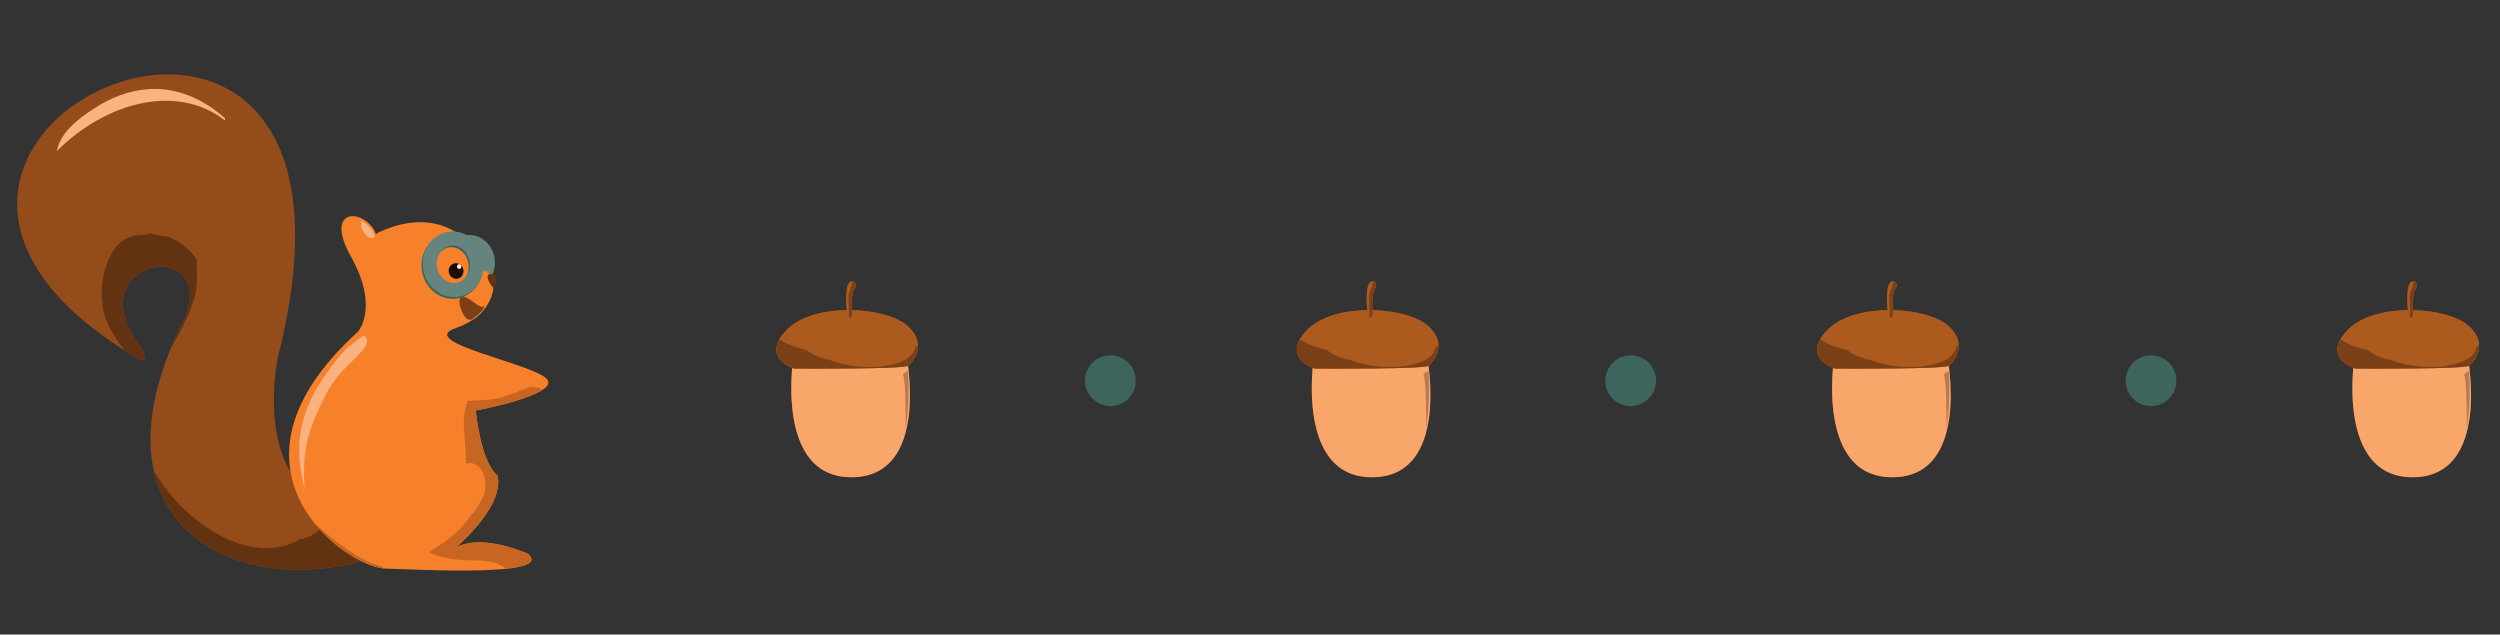 <svg width="394" height="100" viewBox="0 0 394 100" fill="none" xmlns="http://www.w3.org/2000/svg">
<rect x="0" y="0" width="394" height="100" fill="#333333" stroke="none"/>
<g clip-path="url(#clip0_1341_3289)">
<path d="M57.385 88.345C35.493 94.4 13.058 81.311 29.237 49.902C34.096 36.932 11.679 41.07 22.205 54.71C23.456 56.768 22.804 57.116 21.773 56.523C-38.088 21.375 63.99 -23.517 43.825 56.186C43.825 56.186 39.897 73.759 51.081 79.31C62.266 84.86 63.305 83.954 57.385 88.345Z" fill="#944D1A"/>
<path d="M31.753 82.535C36.051 85.694 41.695 87.754 46.651 85.327C46.816 85.248 46.964 85.153 47.096 85.053C48.095 84.86 49.051 84.513 49.86 83.889C51.388 82.706 51.689 81.045 51.259 79.397C62.276 84.851 63.275 83.978 57.387 88.347C42.571 92.444 27.508 87.774 24.332 74.588C24.347 74.501 24.367 74.416 24.385 74.328C26.196 77.602 28.867 80.417 31.753 82.538L31.753 82.535Z" fill="#633311"/>
<path d="M14.67 17.197C17.334 15.436 20.286 14.245 23.458 14.043C27.94 13.755 32.095 15.639 35.455 18.624C35.449 18.758 35.452 18.884 35.466 19.007C30.149 14.819 23.207 15.245 17.438 17.882C14.388 19.277 11.427 21.295 8.968 23.816C9.449 20.875 12.467 18.656 14.668 17.199L14.67 17.197Z" fill="#FAB380"/>
<path d="M16.027 46.802C16.022 46.705 16.019 46.636 16.017 46.591C16.017 46.486 16.016 46.384 16.017 46.279C16.022 46.001 16.034 45.725 16.051 45.447C16.091 44.8 16.168 44.154 16.281 43.517C16.309 43.358 16.341 43.199 16.374 43.042C16.448 42.753 16.529 42.466 16.62 42.185C16.814 41.584 17.055 41.014 17.306 40.436C17.327 40.391 17.343 40.353 17.355 40.322C17.372 40.296 17.395 40.263 17.423 40.216C17.607 39.926 17.779 39.631 17.979 39.351C18.126 39.144 18.285 38.947 18.441 38.749C18.548 38.638 18.657 38.532 18.77 38.427C18.952 38.26 19.142 38.101 19.335 37.95C19.409 37.894 19.488 37.839 19.562 37.785C19.597 37.765 19.642 37.741 19.701 37.705C19.927 37.603 20.141 37.478 20.369 37.384C20.493 37.333 20.62 37.286 20.747 37.239C20.763 37.237 20.779 37.232 20.797 37.227C21.056 37.183 21.31 37.122 21.57 37.087C21.697 37.071 22.791 37.045 22.138 37.032C22.678 37.042 23.202 36.946 23.67 36.745C23.684 36.745 23.699 36.748 23.713 36.749C24.574 37.033 25.46 37.199 26.355 37.286C28.189 37.922 29.786 39.097 30.964 40.839C31.109 42.542 31.08 44.247 30.887 45.932C30.167 48.992 28.67 51.932 27.012 54.717C27.002 54.729 26.992 54.743 26.98 54.755C27.627 53.188 28.378 51.572 29.237 49.901C34.096 36.932 11.679 41.069 22.205 54.71C23.456 56.768 22.804 57.116 21.773 56.523C21.043 56.094 20.339 55.663 19.655 55.232C18.726 54.062 17.88 52.834 17.214 51.494C16.954 50.971 16.721 50.442 16.534 49.886C16.507 49.806 16.483 49.724 16.457 49.643C16.446 49.6 16.432 49.542 16.411 49.463C16.362 49.203 16.297 48.946 16.248 48.684C16.135 48.057 16.087 47.432 16.025 46.8L16.027 46.802Z" fill="#633311"/>
<path d="M46.898 75.964C47.115 76.231 47.34 76.492 47.58 76.743C47.421 76.809 47.274 76.896 47.141 76.994C47.075 76.652 46.986 76.308 46.898 75.964Z" fill="#633311"/>
<path d="M74.323 44.925C72.644 45.179 71.058 43.889 70.779 42.045C70.5 40.2 71.635 38.5 73.313 38.246C74.992 37.992 76.578 39.282 76.857 41.126C77.136 42.971 76.001 44.671 74.323 44.925Z" stroke="#3E655D" stroke-width="1.82" stroke-miterlimit="10"/>
<path d="M74.516 44.646C72.838 44.9 71.251 43.61 70.972 41.766C70.693 39.922 71.828 38.221 73.506 37.967C75.185 37.714 76.771 39.003 77.05 40.847C77.329 42.692 76.194 44.392 74.516 44.646Z" stroke="#65847D" stroke-width="1.82" stroke-miterlimit="10"/>
<path d="M59.246 36.876C59.246 36.876 71.114 29.839 77.125 43.163C78.422 43.965 78.314 49.475 71.832 51.703C65.35 53.931 84.203 57.324 86.218 59.766C88.233 62.208 74.974 64.712 74.974 64.712C74.974 64.712 75.732 72.837 78.4 74.931C79.671 80.232 70.635 87.34 70.635 87.34C70.635 87.34 73.07 83.227 83.077 87.208C87.879 90.976 66.066 89.779 60.631 89.601C54.47 89.284 32.623 73.859 56.402 52.287C56.402 52.287 59.831 48.523 55.321 40.466C50.811 32.408 57.699 32.865 59.246 36.876Z" fill="#F7802B"/>
<path d="M72.627 88.245C70.905 88.116 69.135 87.792 67.626 87.036C68.039 86.779 68.443 86.508 68.825 86.226C70.923 84.937 72.804 83.317 74.181 81.274C74.709 80.752 75.177 80.132 75.511 79.447C75.794 79.02 76.036 78.569 76.225 78.088C76.563 77.233 76.6 76.121 76.341 75.154C76.301 74.938 76.233 74.736 76.132 74.552C75.663 73.472 74.755 72.735 73.419 73.057C73.455 71.71 73.336 70.348 73.224 69.014C73.079 67.295 72.915 65.74 73.457 64.182C73.569 63.86 73.629 63.529 73.645 63.2C75.338 63.059 77.052 63.124 78.721 62.7C79.856 62.411 80.953 62.005 82.037 61.549C82.644 61.293 83.247 60.999 83.913 60.976C84.175 60.966 85.422 61.095 85.4 61.51C82.591 63.271 74.976 64.709 74.976 64.709C74.976 64.709 75.734 72.834 78.402 74.928C79.374 78.983 74.314 84.098 71.882 86.275C73.454 85.406 76.752 84.688 83.079 87.205C84.842 88.589 83.015 89.302 79.73 89.644C77.927 88.031 74.882 88.414 72.627 88.245Z" fill="#C66622"/>
<path d="M54.463 86.419C55.883 87.413 57.896 88.664 59.869 89.165C60.145 89.323 60.425 89.468 60.707 89.603C60.683 89.601 60.655 89.6 60.631 89.599C58.145 89.47 53.105 86.881 49.541 82.419C51.111 83.847 52.735 85.207 54.462 86.416L54.463 86.419Z" fill="#C66622"/>
<path d="M56.831 34.794C56.876 34.808 56.919 34.816 56.964 34.834C57.846 35.16 58.762 36.211 59.102 37.265C58.989 37.327 58.875 37.392 58.764 37.454C58.725 37.477 58.689 37.503 58.651 37.528C57.847 37.56 57.333 36.741 57.001 35.997C56.95 35.596 56.896 35.192 56.829 34.795L56.831 34.794Z" fill="#FAB380"/>
<path d="M75.138 48.837C75.394 48.965 75.647 49.094 75.892 49.227C75.525 49.61 75.092 49.98 74.594 50.327C74.808 49.845 74.989 49.349 75.135 48.837L75.138 48.837Z" fill="#FAB380"/>
<path d="M57.858 53.815C57.8 54.581 56.967 55.383 56.499 55.898C55.621 56.87 54.624 57.71 53.751 58.686C51.793 60.87 50.386 63.926 49.294 66.693C48.144 69.611 47.823 72.468 47.935 75.633C47.952 76.12 47.98 76.605 48.025 77.087C47.35 74.64 47.063 72.104 47.178 69.597C47.49 66.996 48.079 64.407 49.421 62.197C49.497 62.073 49.539 61.949 49.558 61.827C50.552 60.123 51.635 58.484 52.862 56.943C53.532 56.102 54.251 55.277 55.033 54.522C55.146 54.495 55.26 54.438 55.369 54.349C56.01 53.83 56.642 53.223 57.398 52.886C57.69 53.014 57.882 53.505 57.858 53.815Z" fill="#FAB380"/>
<path d="M72.068 43.927C71.433 44.023 70.836 43.555 70.734 42.88C70.632 42.206 71.064 41.582 71.699 41.486C72.334 41.39 72.931 41.859 73.033 42.533C73.135 43.207 72.703 43.831 72.068 43.927Z" fill="#190D04"/>
<path d="M72.421 42.376C72.231 42.405 72.052 42.264 72.021 42.062C71.99 41.859 72.12 41.672 72.31 41.643C72.501 41.615 72.68 41.755 72.711 41.958C72.741 42.16 72.612 42.347 72.421 42.376Z" fill="#FEF2EA"/>
<path d="M77.687 45.325C77.687 45.325 79.416 43.358 77.125 43.163C76.263 43.653 77.687 45.325 77.687 45.325Z" fill="#633311"/>
<path d="M74.866 49.996C74.866 49.996 73.478 51.704 72.465 48.112C71.949 44.694 75.371 48.672 76.024 48.323C76.677 47.975 75.942 49.334 74.866 49.996Z" fill="#7C4016"/>
<path d="M71.855 45.957C69.83 46.263 67.916 44.708 67.58 42.483C67.243 40.259 68.612 38.207 70.637 37.901C72.662 37.595 74.576 39.151 74.913 41.375C75.249 43.6 73.88 45.651 71.855 45.957Z" stroke="#3E655D" stroke-width="2.2" stroke-miterlimit="10"/>
<path d="M72.048 45.678C70.023 45.984 68.109 44.429 67.773 42.205C67.436 39.98 68.805 37.929 70.83 37.623C72.855 37.316 74.769 38.872 75.106 41.096C75.442 43.321 74.073 45.372 72.048 45.678Z" stroke="#65847D" stroke-width="2.2" stroke-miterlimit="10"/>
<path d="M76.941 41.943C76.941 41.943 76.177 41.559 75.331 42.186" stroke="#65847D" stroke-width="1.66" stroke-miterlimit="10" stroke-linecap="round"/>
</g>
<path d="M142.881 56.249C142.881 56.249 146.595 75.074 134.322 75.214C122.049 75.355 125.027 56.442 125.027 56.442C125.027 56.442 133.076 48.895 142.881 56.249Z" fill="#944D1A"/>
<path d="M125.027 56.442C125.027 56.442 133.076 48.895 142.881 56.249C142.881 56.249 142.962 56.665 143.062 57.374C142.784 57.285 142.489 57.247 142.2 57.269C142.131 57.274 141.575 57.3 141.585 57.306C141.309 57.308 141.032 57.295 140.756 57.28C140.168 57.246 139.58 57.185 138.994 57.112C137.857 56.973 136.725 56.786 135.586 56.674C133.417 56.458 131.175 56.568 128.997 56.787C128.439 56.363 127.715 56.251 127.013 56.538C126.035 56.936 125.534 58.343 126.015 59.347C126.019 59.357 126.023 59.365 126.028 59.375C125.996 59.399 125.962 59.422 125.931 59.449C125.349 59.945 125.183 61.016 125.729 61.636C126.146 62.108 126.44 62.584 126.446 63.208C126.453 63.958 126.155 64.673 125.865 65.336C125.532 66.097 125.998 67.062 126.704 67.365C127.19 67.574 127.687 67.481 128.071 67.195C128.213 67.51 128.368 67.816 128.535 68.117C128.53 68.228 128.534 68.347 128.552 68.472C128.875 70.766 129.592 72.982 130.976 74.687C122.637 71.637 125.027 56.446 125.027 56.446L125.027 56.442Z" fill="#944D1A"/>
<path d="M143.181 57.587C143.181 57.587 146.554 54.664 143.152 51.461C139.749 48.256 128.252 47.581 123.982 51.984C119.713 56.388 125.172 58.09 125.172 58.09C125.172 58.09 143.294 58.231 143.181 57.587Z" fill="#944D1A"/>
<path d="M122.825 53.48C124.103 54.319 125.583 54.814 127.062 55.158C128.146 55.975 129.386 56.466 130.7 56.706C130.801 56.759 130.908 56.797 131.02 56.818C132.254 57.266 133.531 57.574 134.825 57.711C136.584 57.897 138.437 57.957 140.163 57.547C141.638 57.198 143.738 56.633 144.196 54.895C144.205 54.859 144.212 54.824 144.221 54.787C144.382 54.656 144.532 54.509 144.668 54.34C144.754 56.224 143.182 57.587 143.182 57.587C143.294 58.229 125.173 58.089 125.173 58.089C125.173 58.089 120.969 56.778 122.827 53.48L122.825 53.48Z" fill="#944D1A"/>
<path d="M134.305 49.633C134.305 49.633 133.959 46.52 134.672 45.489C135.386 44.458 133.734 43.389 133.458 45.672C133.183 47.956 133.557 49.614 133.737 49.982C133.917 50.351 134.305 49.633 134.305 49.633Z" fill="#944D1A"/>
<path d="M133.739 47.182C133.722 46.816 133.693 46.463 133.819 46.117C133.99 45.646 134.194 45.287 134.292 44.778C134.322 44.622 134.31 44.465 134.268 44.319C134.711 44.292 135.083 44.896 134.673 45.489C133.959 46.52 134.305 49.633 134.305 49.633C134.305 49.633 133.986 50.223 133.792 50.055C133.769 49.097 133.784 48.14 133.739 47.182Z" fill="#944D1A"/>
<path d="M142.881 56.249C142.881 56.249 146.595 75.074 134.322 75.214C122.049 75.355 125.027 56.442 125.027 56.442C125.027 56.442 133.076 48.895 142.881 56.249Z" fill="#F9A66B"/>
<path d="M143.181 57.587C143.181 57.587 146.554 54.664 143.152 51.461C139.749 48.256 128.252 47.581 123.982 51.984C119.713 56.388 125.172 58.09 125.172 58.09C125.172 58.09 143.294 58.231 143.181 57.587Z" fill="#AD5A1E"/>
<path d="M122.825 53.48C124.103 54.319 125.583 54.814 127.062 55.158C128.146 55.975 129.386 56.466 130.7 56.706C130.801 56.759 130.908 56.797 131.02 56.818C132.254 57.266 133.531 57.574 134.825 57.711C136.584 57.897 138.437 57.957 140.163 57.547C141.638 57.198 143.738 56.633 144.196 54.895C144.205 54.859 144.212 54.824 144.221 54.787C144.382 54.656 144.532 54.509 144.668 54.34C144.754 56.224 143.182 57.587 143.182 57.587C143.294 58.229 125.173 58.089 125.173 58.089C125.173 58.089 120.969 56.778 122.827 53.48L122.825 53.48Z" fill="#7C4016"/>
<path d="M134.305 49.633C134.305 49.633 133.959 46.52 134.672 45.489C135.386 44.458 133.734 43.389 133.458 45.672C133.183 47.956 133.557 49.614 133.737 49.982C133.917 50.351 134.305 49.633 134.305 49.633Z" fill="#AD5A1E"/>
<path d="M133.739 47.182C133.722 46.816 133.693 46.463 133.819 46.117C133.99 45.646 134.194 45.287 134.292 44.778C134.322 44.622 134.31 44.465 134.268 44.319C134.711 44.292 135.083 44.896 134.673 45.489C133.959 46.52 134.305 49.633 134.305 49.633C134.305 49.633 133.986 50.223 133.792 50.055C133.769 49.097 133.784 48.14 133.739 47.182Z" fill="#7C4016"/>
<path d="M143.09 58.459C143.09 58.459 143.471 62.622 142.735 67.613C142.735 67.613 142.8 59.822 142.319 59.104C142.28 58.846 143.09 58.459 143.09 58.459Z" fill="#B77B53"/>
<path d="M224.908 56.249C224.908 56.249 228.623 75.074 216.35 75.214C204.077 75.355 207.055 56.442 207.055 56.442C207.055 56.442 215.104 48.895 224.908 56.249Z" fill="#944D1A"/>
<path d="M207.055 56.442C207.055 56.442 215.104 48.895 224.908 56.249C224.908 56.249 224.99 56.665 225.09 57.374C224.812 57.285 224.517 57.247 224.228 57.269C224.159 57.274 223.603 57.3 223.613 57.306C223.337 57.308 223.06 57.295 222.784 57.28C222.195 57.246 221.607 57.185 221.022 57.112C219.885 56.973 218.753 56.786 217.614 56.674C215.445 56.458 213.203 56.568 211.025 56.787C210.467 56.363 209.743 56.251 209.04 56.538C208.062 56.936 207.562 58.343 208.043 59.347C208.047 59.357 208.051 59.365 208.056 59.375C208.024 59.399 207.99 59.422 207.959 59.449C207.377 59.945 207.211 61.016 207.757 61.636C208.174 62.108 208.468 62.584 208.474 63.208C208.481 63.958 208.183 64.673 207.893 65.336C207.559 66.097 208.026 67.062 208.732 67.365C209.218 67.574 209.715 67.481 210.099 67.195C210.241 67.51 210.396 67.816 210.563 68.117C210.558 68.228 210.562 68.347 210.58 68.472C210.903 70.766 211.62 72.982 213.004 74.687C204.665 71.637 207.055 56.446 207.055 56.446L207.055 56.442Z" fill="#944D1A"/>
<path d="M225.209 57.587C225.209 57.587 228.582 54.664 225.179 51.461C221.777 48.256 210.28 47.581 206.01 51.984C201.741 56.388 207.2 58.09 207.2 58.09C207.2 58.09 225.322 58.231 225.209 57.587Z" fill="#944D1A"/>
<path d="M204.853 53.48C206.131 54.319 207.611 54.814 209.09 55.158C210.174 55.975 211.414 56.466 212.728 56.706C212.829 56.759 212.935 56.797 213.048 56.818C214.282 57.266 215.559 57.574 216.853 57.711C218.612 57.897 220.465 57.957 222.191 57.547C223.666 57.198 225.766 56.633 226.224 54.895C226.233 54.859 226.24 54.824 226.248 54.787C226.41 54.656 226.56 54.509 226.696 54.34C226.782 56.224 225.21 57.587 225.21 57.587C225.322 58.229 207.201 58.089 207.201 58.089C207.201 58.089 202.997 56.778 204.855 53.48L204.853 53.48Z" fill="#944D1A"/>
<path d="M216.333 49.633C216.333 49.633 215.987 46.52 216.7 45.489C217.414 44.458 215.762 43.389 215.486 45.672C215.211 47.956 215.585 49.614 215.765 49.982C215.945 50.351 216.333 49.633 216.333 49.633Z" fill="#944D1A"/>
<path d="M215.767 47.182C215.75 46.816 215.721 46.463 215.847 46.117C216.018 45.646 216.222 45.287 216.32 44.778C216.35 44.622 216.338 44.465 216.296 44.319C216.739 44.292 217.111 44.896 216.7 45.489C215.987 46.52 216.333 49.633 216.333 49.633C216.333 49.633 216.014 50.223 215.82 50.055C215.796 49.097 215.812 48.14 215.767 47.182Z" fill="#944D1A"/>
<path d="M224.908 56.249C224.908 56.249 228.623 75.074 216.35 75.214C204.077 75.355 207.055 56.442 207.055 56.442C207.055 56.442 215.104 48.895 224.908 56.249Z" fill="#F9A66B"/>
<path d="M225.209 57.587C225.209 57.587 228.582 54.664 225.179 51.461C221.777 48.256 210.28 47.581 206.01 51.984C201.741 56.388 207.2 58.09 207.2 58.09C207.2 58.09 225.322 58.231 225.209 57.587Z" fill="#AD5A1E"/>
<path d="M204.853 53.48C206.131 54.319 207.611 54.814 209.09 55.158C210.174 55.975 211.414 56.466 212.728 56.706C212.829 56.759 212.935 56.797 213.048 56.818C214.282 57.266 215.559 57.574 216.853 57.711C218.612 57.897 220.465 57.957 222.191 57.547C223.666 57.198 225.766 56.633 226.224 54.895C226.233 54.859 226.24 54.824 226.248 54.787C226.41 54.656 226.56 54.509 226.696 54.34C226.782 56.224 225.21 57.587 225.21 57.587C225.322 58.229 207.201 58.089 207.201 58.089C207.201 58.089 202.997 56.778 204.855 53.48L204.853 53.48Z" fill="#7C4016"/>
<path d="M216.333 49.633C216.333 49.633 215.987 46.52 216.7 45.489C217.414 44.458 215.762 43.389 215.486 45.672C215.211 47.956 215.585 49.614 215.765 49.982C215.945 50.351 216.333 49.633 216.333 49.633Z" fill="#AD5A1E"/>
<path d="M215.767 47.182C215.75 46.816 215.721 46.463 215.847 46.117C216.018 45.646 216.222 45.287 216.32 44.778C216.35 44.622 216.338 44.465 216.296 44.319C216.739 44.292 217.111 44.896 216.7 45.489C215.987 46.52 216.333 49.633 216.333 49.633C216.333 49.633 216.014 50.223 215.82 50.055C215.796 49.097 215.812 48.14 215.767 47.182Z" fill="#7C4016"/>
<path d="M225.118 58.459C225.118 58.459 225.499 62.622 224.763 67.613C224.763 67.613 224.828 59.822 224.346 59.104C224.307 58.846 225.118 58.459 225.118 58.459Z" fill="#B77B53"/>
<path d="M306.908 56.249C306.908 56.249 310.623 75.074 298.35 75.214C286.077 75.355 289.055 56.442 289.055 56.442C289.055 56.442 297.104 48.895 306.908 56.249Z" fill="#944D1A"/>
<path d="M289.055 56.442C289.055 56.442 297.104 48.895 306.909 56.249C306.909 56.249 306.99 56.665 307.09 57.374C306.812 57.285 306.517 57.247 306.228 57.269C306.159 57.274 305.603 57.3 305.613 57.306C305.337 57.308 305.06 57.295 304.784 57.28C304.196 57.246 303.608 57.185 303.022 57.112C301.885 56.973 300.753 56.786 299.614 56.674C297.445 56.458 295.203 56.568 293.025 56.787C292.467 56.363 291.743 56.251 291.04 56.538C290.062 56.936 289.562 58.343 290.043 59.347C290.047 59.357 290.051 59.365 290.056 59.375C290.024 59.399 289.99 59.422 289.959 59.449C289.377 59.945 289.211 61.016 289.757 61.636C290.174 62.108 290.468 62.584 290.474 63.208C290.481 63.958 290.183 64.673 289.893 65.336C289.56 66.097 290.026 67.062 290.732 67.365C291.218 67.574 291.715 67.481 292.099 67.195C292.241 67.51 292.396 67.816 292.563 68.117C292.558 68.228 292.562 68.347 292.58 68.472C292.903 70.766 293.62 72.982 295.004 74.687C286.665 71.637 289.055 56.446 289.055 56.446L289.055 56.442Z" fill="#944D1A"/>
<path d="M307.209 57.587C307.209 57.587 310.582 54.664 307.179 51.461C303.777 48.256 292.28 47.581 288.01 51.984C283.741 56.388 289.2 58.09 289.2 58.09C289.2 58.09 307.322 58.231 307.209 57.587Z" fill="#944D1A"/>
<path d="M286.853 53.48C288.131 54.319 289.611 54.814 291.09 55.158C292.174 55.975 293.414 56.466 294.728 56.706C294.829 56.759 294.936 56.797 295.048 56.818C296.282 57.266 297.559 57.574 298.853 57.711C300.612 57.897 302.465 57.957 304.191 57.547C305.666 57.198 307.766 56.633 308.224 54.895C308.233 54.859 308.24 54.824 308.249 54.787C308.41 54.656 308.56 54.509 308.696 54.34C308.782 56.224 307.21 57.587 307.21 57.587C307.322 58.229 289.201 58.089 289.201 58.089C289.201 58.089 284.997 56.778 286.855 53.48L286.853 53.48Z" fill="#944D1A"/>
<path d="M298.333 49.633C298.333 49.633 297.987 46.52 298.7 45.489C299.414 44.458 297.762 43.389 297.486 45.672C297.211 47.956 297.585 49.614 297.765 49.982C297.945 50.351 298.333 49.633 298.333 49.633Z" fill="#944D1A"/>
<path d="M297.767 47.182C297.75 46.816 297.721 46.463 297.846 46.117C298.018 45.646 298.222 45.287 298.32 44.778C298.349 44.622 298.338 44.465 298.296 44.319C298.739 44.292 299.111 44.896 298.7 45.489C297.987 46.52 298.333 49.633 298.333 49.633C298.333 49.633 298.014 50.223 297.819 50.055C297.796 49.097 297.812 48.14 297.767 47.182Z" fill="#944D1A"/>
<path d="M306.908 56.249C306.908 56.249 310.623 75.074 298.35 75.214C286.077 75.355 289.055 56.442 289.055 56.442C289.055 56.442 297.104 48.895 306.908 56.249Z" fill="#F9A66B"/>
<path d="M307.209 57.587C307.209 57.587 310.582 54.664 307.179 51.461C303.777 48.256 292.28 47.581 288.01 51.984C283.741 56.388 289.2 58.09 289.2 58.09C289.2 58.09 307.322 58.231 307.209 57.587Z" fill="#AD5A1E"/>
<path d="M286.853 53.48C288.131 54.319 289.611 54.814 291.09 55.158C292.174 55.975 293.414 56.466 294.728 56.706C294.829 56.759 294.936 56.797 295.048 56.818C296.282 57.266 297.559 57.574 298.853 57.711C300.612 57.897 302.465 57.957 304.191 57.547C305.666 57.198 307.766 56.633 308.224 54.895C308.233 54.859 308.24 54.824 308.249 54.787C308.41 54.656 308.56 54.509 308.696 54.34C308.782 56.224 307.21 57.587 307.21 57.587C307.322 58.229 289.201 58.089 289.201 58.089C289.201 58.089 284.997 56.778 286.855 53.48L286.853 53.48Z" fill="#7C4016"/>
<path d="M298.333 49.633C298.333 49.633 297.987 46.52 298.7 45.489C299.414 44.458 297.762 43.389 297.486 45.672C297.211 47.956 297.585 49.614 297.765 49.982C297.945 50.351 298.333 49.633 298.333 49.633Z" fill="#AD5A1E"/>
<path d="M297.767 47.182C297.75 46.816 297.721 46.463 297.846 46.117C298.018 45.646 298.222 45.287 298.32 44.778C298.349 44.622 298.338 44.465 298.296 44.319C298.739 44.292 299.111 44.896 298.7 45.489C297.987 46.52 298.333 49.633 298.333 49.633C298.333 49.633 298.014 50.223 297.819 50.055C297.796 49.097 297.812 48.14 297.767 47.182Z" fill="#7C4016"/>
<path d="M307.118 58.459C307.118 58.459 307.499 62.622 306.763 67.613C306.763 67.613 306.828 59.822 306.346 59.104C306.307 58.846 307.118 58.459 307.118 58.459Z" fill="#B77B53"/>
<path d="M388.908 56.249C388.908 56.249 392.623 75.074 380.35 75.214C368.077 75.355 371.055 56.442 371.055 56.442C371.055 56.442 379.104 48.895 388.908 56.249Z" fill="#944D1A"/>
<path d="M371.055 56.442C371.055 56.442 379.104 48.895 388.909 56.249C388.909 56.249 388.99 56.665 389.09 57.374C388.812 57.285 388.517 57.247 388.228 57.269C388.159 57.274 387.603 57.3 387.613 57.306C387.337 57.308 387.06 57.295 386.784 57.28C386.196 57.246 385.608 57.185 385.022 57.112C383.885 56.973 382.753 56.786 381.614 56.674C379.445 56.458 377.203 56.568 375.025 56.787C374.467 56.363 373.743 56.251 373.04 56.538C372.062 56.936 371.562 58.343 372.043 59.347C372.047 59.357 372.051 59.365 372.056 59.375C372.024 59.399 371.99 59.422 371.959 59.449C371.377 59.945 371.211 61.016 371.757 61.636C372.174 62.108 372.468 62.584 372.474 63.208C372.481 63.958 372.183 64.673 371.893 65.336C371.56 66.097 372.026 67.062 372.732 67.365C373.218 67.574 373.715 67.481 374.099 67.195C374.241 67.51 374.396 67.816 374.563 68.117C374.558 68.228 374.562 68.347 374.58 68.472C374.903 70.766 375.62 72.982 377.004 74.687C368.665 71.637 371.055 56.446 371.055 56.446L371.055 56.442Z" fill="#944D1A"/>
<path d="M389.209 57.587C389.209 57.587 392.582 54.664 389.179 51.461C385.777 48.256 374.28 47.581 370.01 51.984C365.741 56.388 371.2 58.09 371.2 58.09C371.2 58.09 389.322 58.231 389.209 57.587Z" fill="#944D1A"/>
<path d="M368.853 53.48C370.131 54.319 371.611 54.814 373.09 55.158C374.174 55.975 375.414 56.466 376.728 56.706C376.829 56.759 376.936 56.797 377.048 56.818C378.282 57.266 379.559 57.574 380.853 57.711C382.612 57.897 384.465 57.957 386.191 57.547C387.666 57.198 389.766 56.633 390.224 54.895C390.233 54.859 390.24 54.824 390.249 54.787C390.41 54.656 390.56 54.509 390.696 54.34C390.782 56.224 389.21 57.587 389.21 57.587C389.322 58.229 371.201 58.089 371.201 58.089C371.201 58.089 366.997 56.778 368.855 53.48L368.853 53.48Z" fill="#944D1A"/>
<path d="M380.333 49.633C380.333 49.633 379.987 46.52 380.7 45.489C381.414 44.458 379.762 43.389 379.486 45.672C379.211 47.956 379.585 49.614 379.765 49.982C379.945 50.351 380.333 49.633 380.333 49.633Z" fill="#944D1A"/>
<path d="M379.767 47.182C379.75 46.816 379.721 46.463 379.846 46.117C380.018 45.646 380.222 45.287 380.32 44.778C380.349 44.622 380.338 44.465 380.296 44.319C380.739 44.292 381.111 44.896 380.7 45.489C379.987 46.52 380.333 49.633 380.333 49.633C380.333 49.633 380.014 50.223 379.819 50.055C379.796 49.097 379.812 48.14 379.767 47.182Z" fill="#944D1A"/>
<path d="M388.908 56.249C388.908 56.249 392.623 75.074 380.35 75.214C368.077 75.355 371.055 56.442 371.055 56.442C371.055 56.442 379.104 48.895 388.908 56.249Z" fill="#F9A66B"/>
<path d="M389.209 57.587C389.209 57.587 392.582 54.664 389.179 51.461C385.777 48.256 374.28 47.581 370.01 51.984C365.741 56.388 371.2 58.09 371.2 58.09C371.2 58.09 389.322 58.231 389.209 57.587Z" fill="#AD5A1E"/>
<path d="M368.853 53.48C370.131 54.319 371.611 54.814 373.09 55.158C374.174 55.975 375.414 56.466 376.728 56.706C376.829 56.759 376.936 56.797 377.048 56.818C378.282 57.266 379.559 57.574 380.853 57.711C382.612 57.897 384.465 57.957 386.191 57.547C387.666 57.198 389.766 56.633 390.224 54.895C390.233 54.859 390.24 54.824 390.249 54.787C390.41 54.656 390.56 54.509 390.696 54.34C390.782 56.224 389.21 57.587 389.21 57.587C389.322 58.229 371.201 58.089 371.201 58.089C371.201 58.089 366.997 56.778 368.855 53.48L368.853 53.48Z" fill="#7C4016"/>
<path d="M380.333 49.633C380.333 49.633 379.987 46.52 380.7 45.489C381.414 44.458 379.762 43.389 379.486 45.672C379.211 47.956 379.585 49.614 379.765 49.982C379.945 50.351 380.333 49.633 380.333 49.633Z" fill="#AD5A1E"/>
<path d="M379.767 47.182C379.75 46.816 379.721 46.463 379.846 46.117C380.018 45.646 380.222 45.287 380.32 44.778C380.349 44.622 380.338 44.465 380.296 44.319C380.739 44.292 381.111 44.896 380.7 45.489C379.987 46.52 380.333 49.633 380.333 49.633C380.333 49.633 380.014 50.223 379.819 50.055C379.796 49.097 379.812 48.14 379.767 47.182Z" fill="#7C4016"/>
<path d="M389.118 58.459C389.118 58.459 389.499 62.622 388.763 67.613C388.763 67.613 388.828 59.822 388.346 59.104C388.307 58.846 389.118 58.459 389.118 58.459Z" fill="#B77B53"/>
<circle cx="175" cy="60" r="4" fill="#3E655D"/>
<circle cx="257" cy="60" r="4" fill="#3E655D"/>
<circle cx="339" cy="60" r="4" fill="#3E655D"/>
<defs>
<clipPath id="clip0_1341_3289">
<rect width="103.472" height="85.295" fill="white" transform="matrix(-0.989 0.149 0.149 0.989 102.31 0)"/>
</clipPath>
</defs>
</svg>

